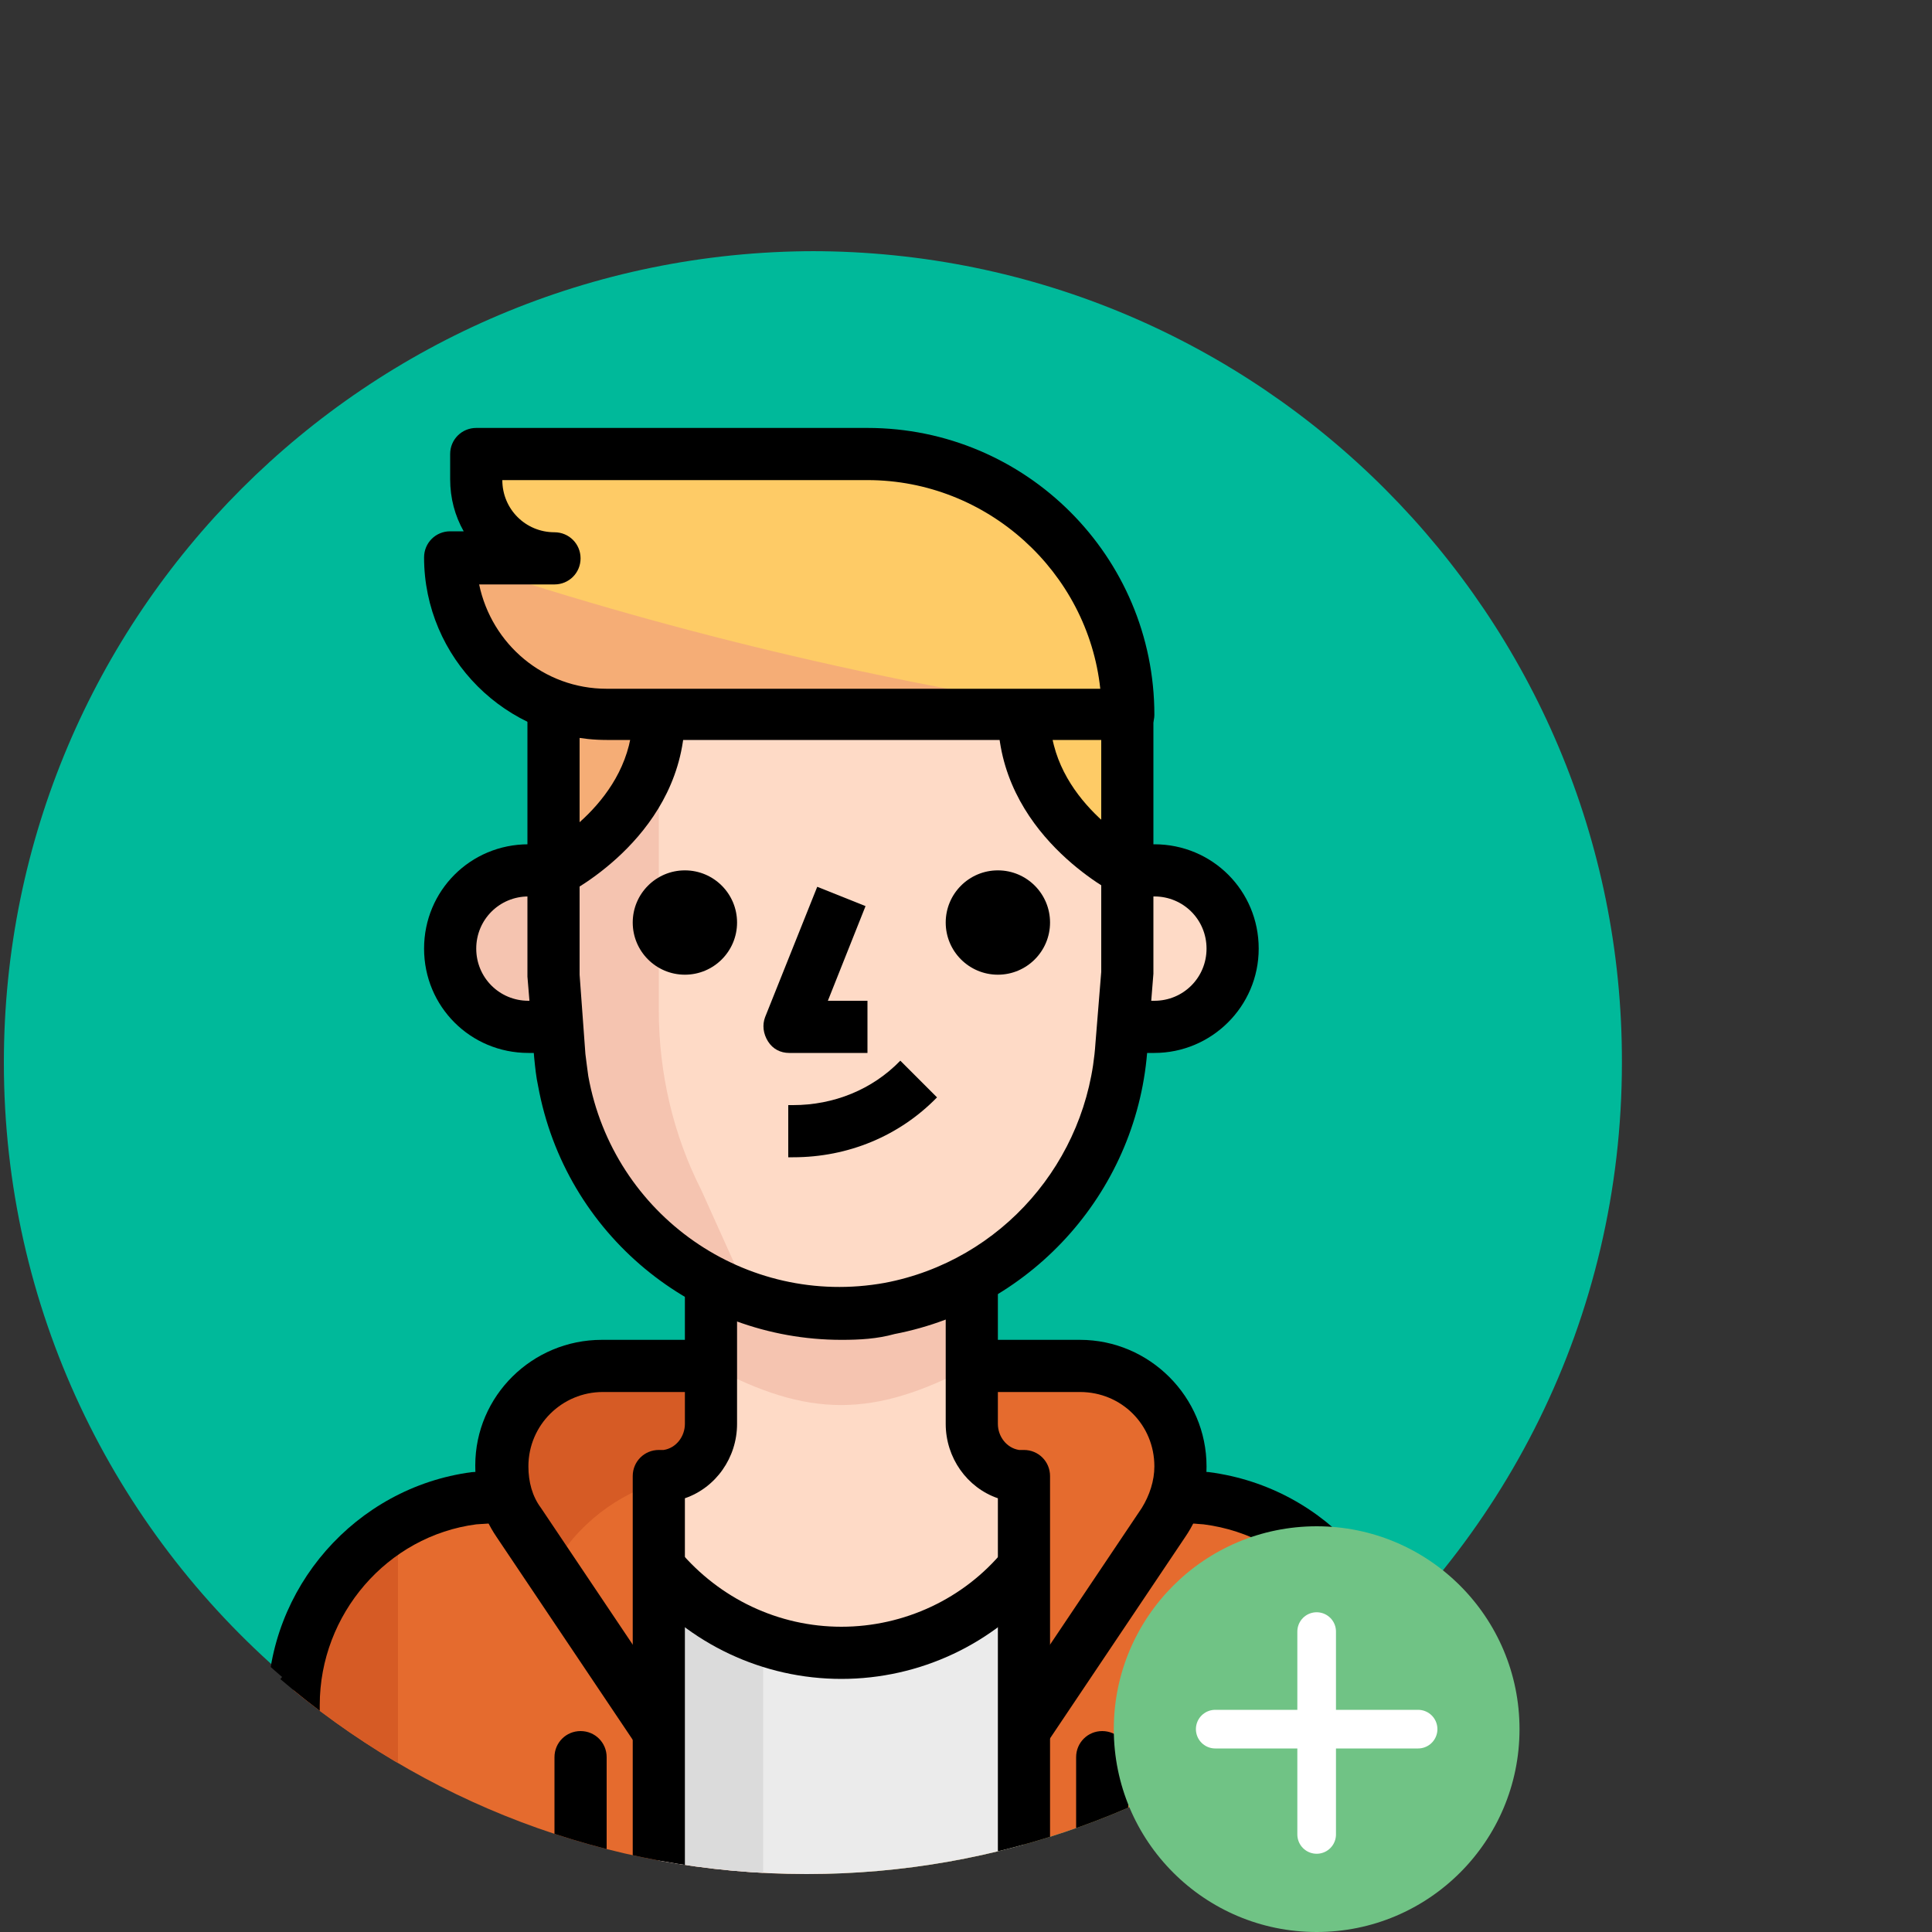 <?xml version="1.0" encoding="utf-8"?>
<!-- Generator: Adobe Illustrator 22.0.1, SVG Export Plug-In . SVG Version: 6.00 Build 0)  -->
<svg version="1.1" id="Слой_1" xmlns="http://www.w3.org/2000/svg" xmlns:xlink="http://www.w3.org/1999/xlink" x="0px" y="0px"
	 viewBox="0 0 200 200" style="enable-background:new 0 0 200 200;" xml:space="preserve">
<rect x="0" y="0" width="200" height="200" fill="#333333" stroke="none"/>
<style type="text/css">
	.st0{clip-path:url(#SVGID_2_);fill:#00B99A;}
	.st1{clip-path:url(#SVGID_2_);}
	.st2{fill:#E56B2E;}
	.st3{fill:#EBEBEB;}
	.st4{fill:#FEDAC6;}
	.st5{fill:#DBDBDB;}
	.st6{fill:#D65B25;}
	.st7{fill:#F5C4B0;}
	.st8{fill:#FECB66;}
	.st9{fill:#F5AD76;}
	.st10{fill:#70C385;}
	.st11{fill:none;stroke:#FFFFFF;stroke-width:4;stroke-linecap:round;stroke-linejoin:round;stroke-miterlimit:10;}
</style>
<g>
	<g>
		<defs>
			<path id="SVGID_1_" d="M84,26C37.6,26,0,63.7,0,110c0,25.4,11.3,48.2,29.2,63.6c-0.1,0.1-0.1,0.2-0.2,0.2
				C43.7,186.4,62.7,194,83.5,194c20,0,38.3-7,52.7-18.6c-0.1-0.2-0.2-0.3-0.3-0.5c0.1,0.1,0.2,0.2,0.2,0.4c0.1,0.1,0.2,0.2,0.3,0.2
				c19.2-15.4,31.5-39,31.5-65.5C168,63.7,130.4,26,84,26z M35.3,168.1c0.4-0.2,0.7-0.4,1.1-0.6C36,167.7,35.7,167.9,35.3,168.1z
				 M135.4,174c0,0,0.1,0.1,0.1,0.1C135.5,174.1,135.4,174,135.4,174z"/>
		</defs>
		<clipPath id="SVGID_2_">
			<use xlink:href="#SVGID_1_"  style="overflow:visible;"/>
		</clipPath>
		<path class="st0" d="M84.4,26c-46.4,0-84,37.6-84,84c0,25.4,11.3,48.2,29.2,63.6c-0.1,0.1-0.1,0.2-0.2,0.2
			C44,186.4,63.1,194,83.9,194c20,0,38.3-7,52.7-18.6c-0.1-0.2-0.2-0.3-0.3-0.5c0.1,0.1,0.2,0.2,0.2,0.4c0.1,0.1,0.2,0.2,0.3,0.2
			c19.2-15.4,31.5-39,31.5-65.5C168.4,63.7,130.8,26,84.4,26z M35.7,168.1c0.4-0.2,0.7-0.4,1.1-0.6
			C36.4,167.7,36.1,167.9,35.7,168.1z M135.8,174c0,0,0.1,0.1,0.1,0.1C135.8,174.1,135.8,174,135.8,174z"/>
		<g class="st1">
			<path class="st2" d="M125,155.1l-2.9-0.2v-5.4c0-4.5-3.6-8.1-8.1-8.1h-54c-4.5,0-8.1,3.6-8.1,8.1v5.4l-2.9,0.3
				c-10.7,1.4-18.7,10.5-18.7,21.3v29.7h113.4v-29.7C143.7,165.7,135.7,156.5,125,155.1z"/>
			<path class="st3" d="M87.1,171.1c-7.3,0-14.2-3.3-18.9-8.9v44H106v-44C101.3,167.9,94.4,171.1,87.1,171.1z"/>
			<path class="st4" d="M105.3,152.8c-2.7-0.3-4.8-2.7-4.7-5.4v-19.5h-27v19.5c0,2.7-2,5.1-4.7,5.4h-0.6v9.4
				c8.6,10.4,24.1,11.9,34.5,3.2c1.2-1,2.3-2.1,3.2-3.2v-9.3L105.3,152.8z"/>
			<path class="st5" d="M79,169.7c-4.2-1.5-8-4.1-10.8-7.5v44H79V169.7z"/>
			<path class="st6" d="M30.4,176.5v29.7h10.8v-48.3C34.5,161.7,30.4,168.8,30.4,176.5z"/>
			<path class="st4" d="M114.1,106.3h5.4c4.5,0,8.1-3.6,8.1-8.1l0,0c0-4.5-3.6-8.1-8.1-8.1h-2.7"/>
			<path class="st7" d="M60.1,106.3h-5.4c-4.5,0-8.1-3.6-8.1-8.1l0,0c0-4.5,3.6-8.1,8.1-8.1h2.7"/>
			<path class="st8" d="M116.8,73.9h-54c-8.9,0-16.2-7.2-16.2-16.2h10.8c-4.5,0-8.1-3.6-8.1-8.1V47h40.5
				C104.7,47,116.8,59,116.8,73.9z"/>
			<path class="st4" d="M57.4,73.9v27l0.6,8.4c1.4,16.1,15.5,28,31.6,26.6c0.9-0.1,1.7-0.2,2.6-0.3c13.3-2.6,23.2-13.8,24-27.3
				l0.6-7.3v-27H57.4z"/>
			<path class="st7" d="M68.2,104.6V71.2H57.4v29.7l0.6,8.4c0.9,11.5,8.6,21.3,19.6,25l-5-11.1C69.7,117.5,68.2,111.1,68.2,104.6z"
				/>
			<path class="st9" d="M68.2,71.2c0.1,7.8-4,15-10.8,18.9V71.2H68.2z"/>
			<path class="st8" d="M116.8,90.1c0,0-10.8-5.4-10.8-16.2h10.8V90.1z"/>
			<path class="st7" d="M100.6,141.4v-8.1h-27v8.1C83.7,146.8,90.4,146.8,100.6,141.4z"/>
			<path class="st9" d="M46.6,57.8c0.6,8.7,7.5,15.6,16.2,16.2h51.3C91.1,70.6,68.5,65.2,46.6,57.8z"/>
			<path class="st6" d="M68.9,153.2c0.5-0.8,1.1-1.5,1.9-2c1.7-1,2.7-2.9,2.7-4.9v-4.9H62.4c-5.7,0-10.4,4.6-10.4,10.4
				c0,2.1,0.6,4.1,1.8,5.8l3.3,4.9C59.6,157.9,63.9,154.6,68.9,153.2z"/>
			<path d="M116.8,76.6h-54c-10.4,0-18.9-8.5-18.9-18.9c0-1.5,1.2-2.7,2.7-2.7H48c-0.9-1.6-1.4-3.4-1.4-5.4V47
				c0-1.5,1.2-2.7,2.7-2.7h40.5c16.4,0,29.7,13.3,29.7,29.7C119.5,75.4,118.3,76.6,116.8,76.6z M49.6,60.5
				c1.3,6.2,6.7,10.8,13.2,10.8h51.1c-1.3-12.1-11.7-21.6-24.1-21.6H52c0,3,2.4,5.4,5.4,5.4c1.5,0,2.7,1.2,2.7,2.7s-1.2,2.7-2.7,2.7
				H49.6z"/>
			<path d="M58.6,92.6l-2.4-4.8l1.2,2.4l-1.2-2.4c0.1,0,9.3-4.8,9.3-13.8h5.4C70.9,86.3,59.1,92.3,58.6,92.6z"/>
			<path d="M115.6,92.6c-0.5-0.3-12.3-6.3-12.3-18.6h5.4c0,8.9,9.2,13.7,9.3,13.8L115.6,92.6z"/>
			<circle cx="70.9" cy="95.5" r="5.4"/>
			<circle cx="103.3" cy="95.5" r="5.4"/>
			<path d="M89.8,109h-8.1c-0.9,0-1.7-0.4-2.2-1.2s-0.6-1.7-0.3-2.5l5.4-13.5l5,2l-3.9,9.8h4.1V109z"/>
			<path d="M82.1,119.8h-0.5v-5.4h0.5c4.2,0,8.2-1.6,11.1-4.6l3.8,3.8C93.1,117.6,87.8,119.8,82.1,119.8z"/>
			<path d="M119.5,109h-2.7v-5.4h2.7c3,0,5.4-2.4,5.4-5.4s-2.4-5.4-5.4-5.4h-2.7v-5.4h2.7c6,0,10.8,4.8,10.8,10.8
				S125.4,109,119.5,109z"/>
			<path d="M57.4,109h-2.7c-6,0-10.8-4.8-10.8-10.8s4.8-10.8,10.8-10.8h2.7v5.4h-2.7c-3,0-5.4,2.4-5.4,5.4s2.4,5.4,5.4,5.4h2.7V109z
				"/>
			<path d="M87.1,138.7c-15.2,0-28.6-10.9-31.4-26.3c-0.2-0.9-0.3-1.9-0.4-2.9l-0.7-8.4l0-27.2h5.4v27l0.6,8.2
				c0.1,0.8,0.2,1.6,0.3,2.3c2.6,14.4,16.3,24,30.7,21.4c12.1-2.3,21-12.6,21.8-24.8l0.6-7.4l0-26.8h5.4v27l-0.6,7.5
				c-0.9,14.7-11.7,27-26.2,29.8C90.8,138.6,89,138.7,87.1,138.7z"/>
			<path d="M70.9,206.2h-5.4v-53.4c0-1.5,1.2-2.7,2.7-2.7h0.5c1.3-0.2,2.2-1.4,2.2-2.7v-14.1h5.4v14.1c0,3.5-2.2,6.6-5.4,7.7V206.2z
				"/>
			<path d="M33.1,206.2h-5.4v-29.7c0-12.1,9.1-22.5,21.1-24.1l3-0.2l0.4,5.4l-2.9,0.2c-9.2,1.2-16.2,9.3-16.2,18.7V206.2z"/>
			<path d="M87.1,173.8c-8.1,0-15.8-3.6-21-9.9l4.2-3.4c4.2,5,10.3,7.9,16.8,7.9c6.5,0,12.7-2.9,16.8-7.9l4.2,3.4
				C102.9,170.2,95.2,173.8,87.1,173.8z"/>
			<path d="M65.9,180.7l-14.5-21.6c-1.5-2.2-2.2-4.7-2.2-7.4c0-7.2,5.9-13,13.1-13h11.2v5.4H62.4c-4.2,0-7.7,3.4-7.7,7.7
				c0,1.6,0.4,3.1,1.3,4.3l14.5,21.6L65.9,180.7z"/>
			<path d="M60.1,200.8c-1.5,0-2.7-1.2-2.7-2.7v-16.2c0-1.5,1.2-2.7,2.7-2.7c1.5,0,2.7,1.2,2.7,2.7v16.2
				C62.8,199.6,61.6,200.8,60.1,200.8z"/>
			<path d="M108.7,206.2h-5.4v-51.1c-3.2-1.1-5.4-4.2-5.4-7.7v-14.1h5.4v14.1c0,1.3,0.9,2.5,2.2,2.7h0.5c1.5,0,2.7,1.2,2.7,2.7
				V206.2z"/>
			<path d="M146.4,206.2h-5.4v-29.7c0-9.4-7-17.5-16.4-18.7l-2.7-0.2l0.4-5.4l2.9,0.2c12.2,1.6,21.2,12,21.2,24.1V206.2z"/>
			<path d="M108.2,180.7l-4.5-3l14.5-21.6c0.8-1.3,1.3-2.8,1.3-4.3c0-4.3-3.4-7.7-7.7-7.7h-11.2v-5.4h11.2c7.2,0,13.1,5.9,13.1,13.1
				c0,2.6-0.7,5.1-2.2,7.3L108.2,180.7z"/>
			<path d="M114.1,200.8c-1.5,0-2.7-1.2-2.7-2.7v-16.2c0-1.5,1.2-2.7,2.7-2.7c1.5,0,2.7,1.2,2.7,2.7v16.2
				C116.8,199.6,115.6,200.8,114.1,200.8z"/>
		</g>
	</g>
	<g>
		<path class="st10" d="M157.3,179c0,11.6-9.4,21-21,21s-21-9.4-21-21s9.4-21,21-21S157.3,167.4,157.3,179L157.3,179z M157.3,179"/>
		<path class="st11" d="M136.3,168.9v21 M146.8,179h-21"/>
	</g>
</g>
</svg>

